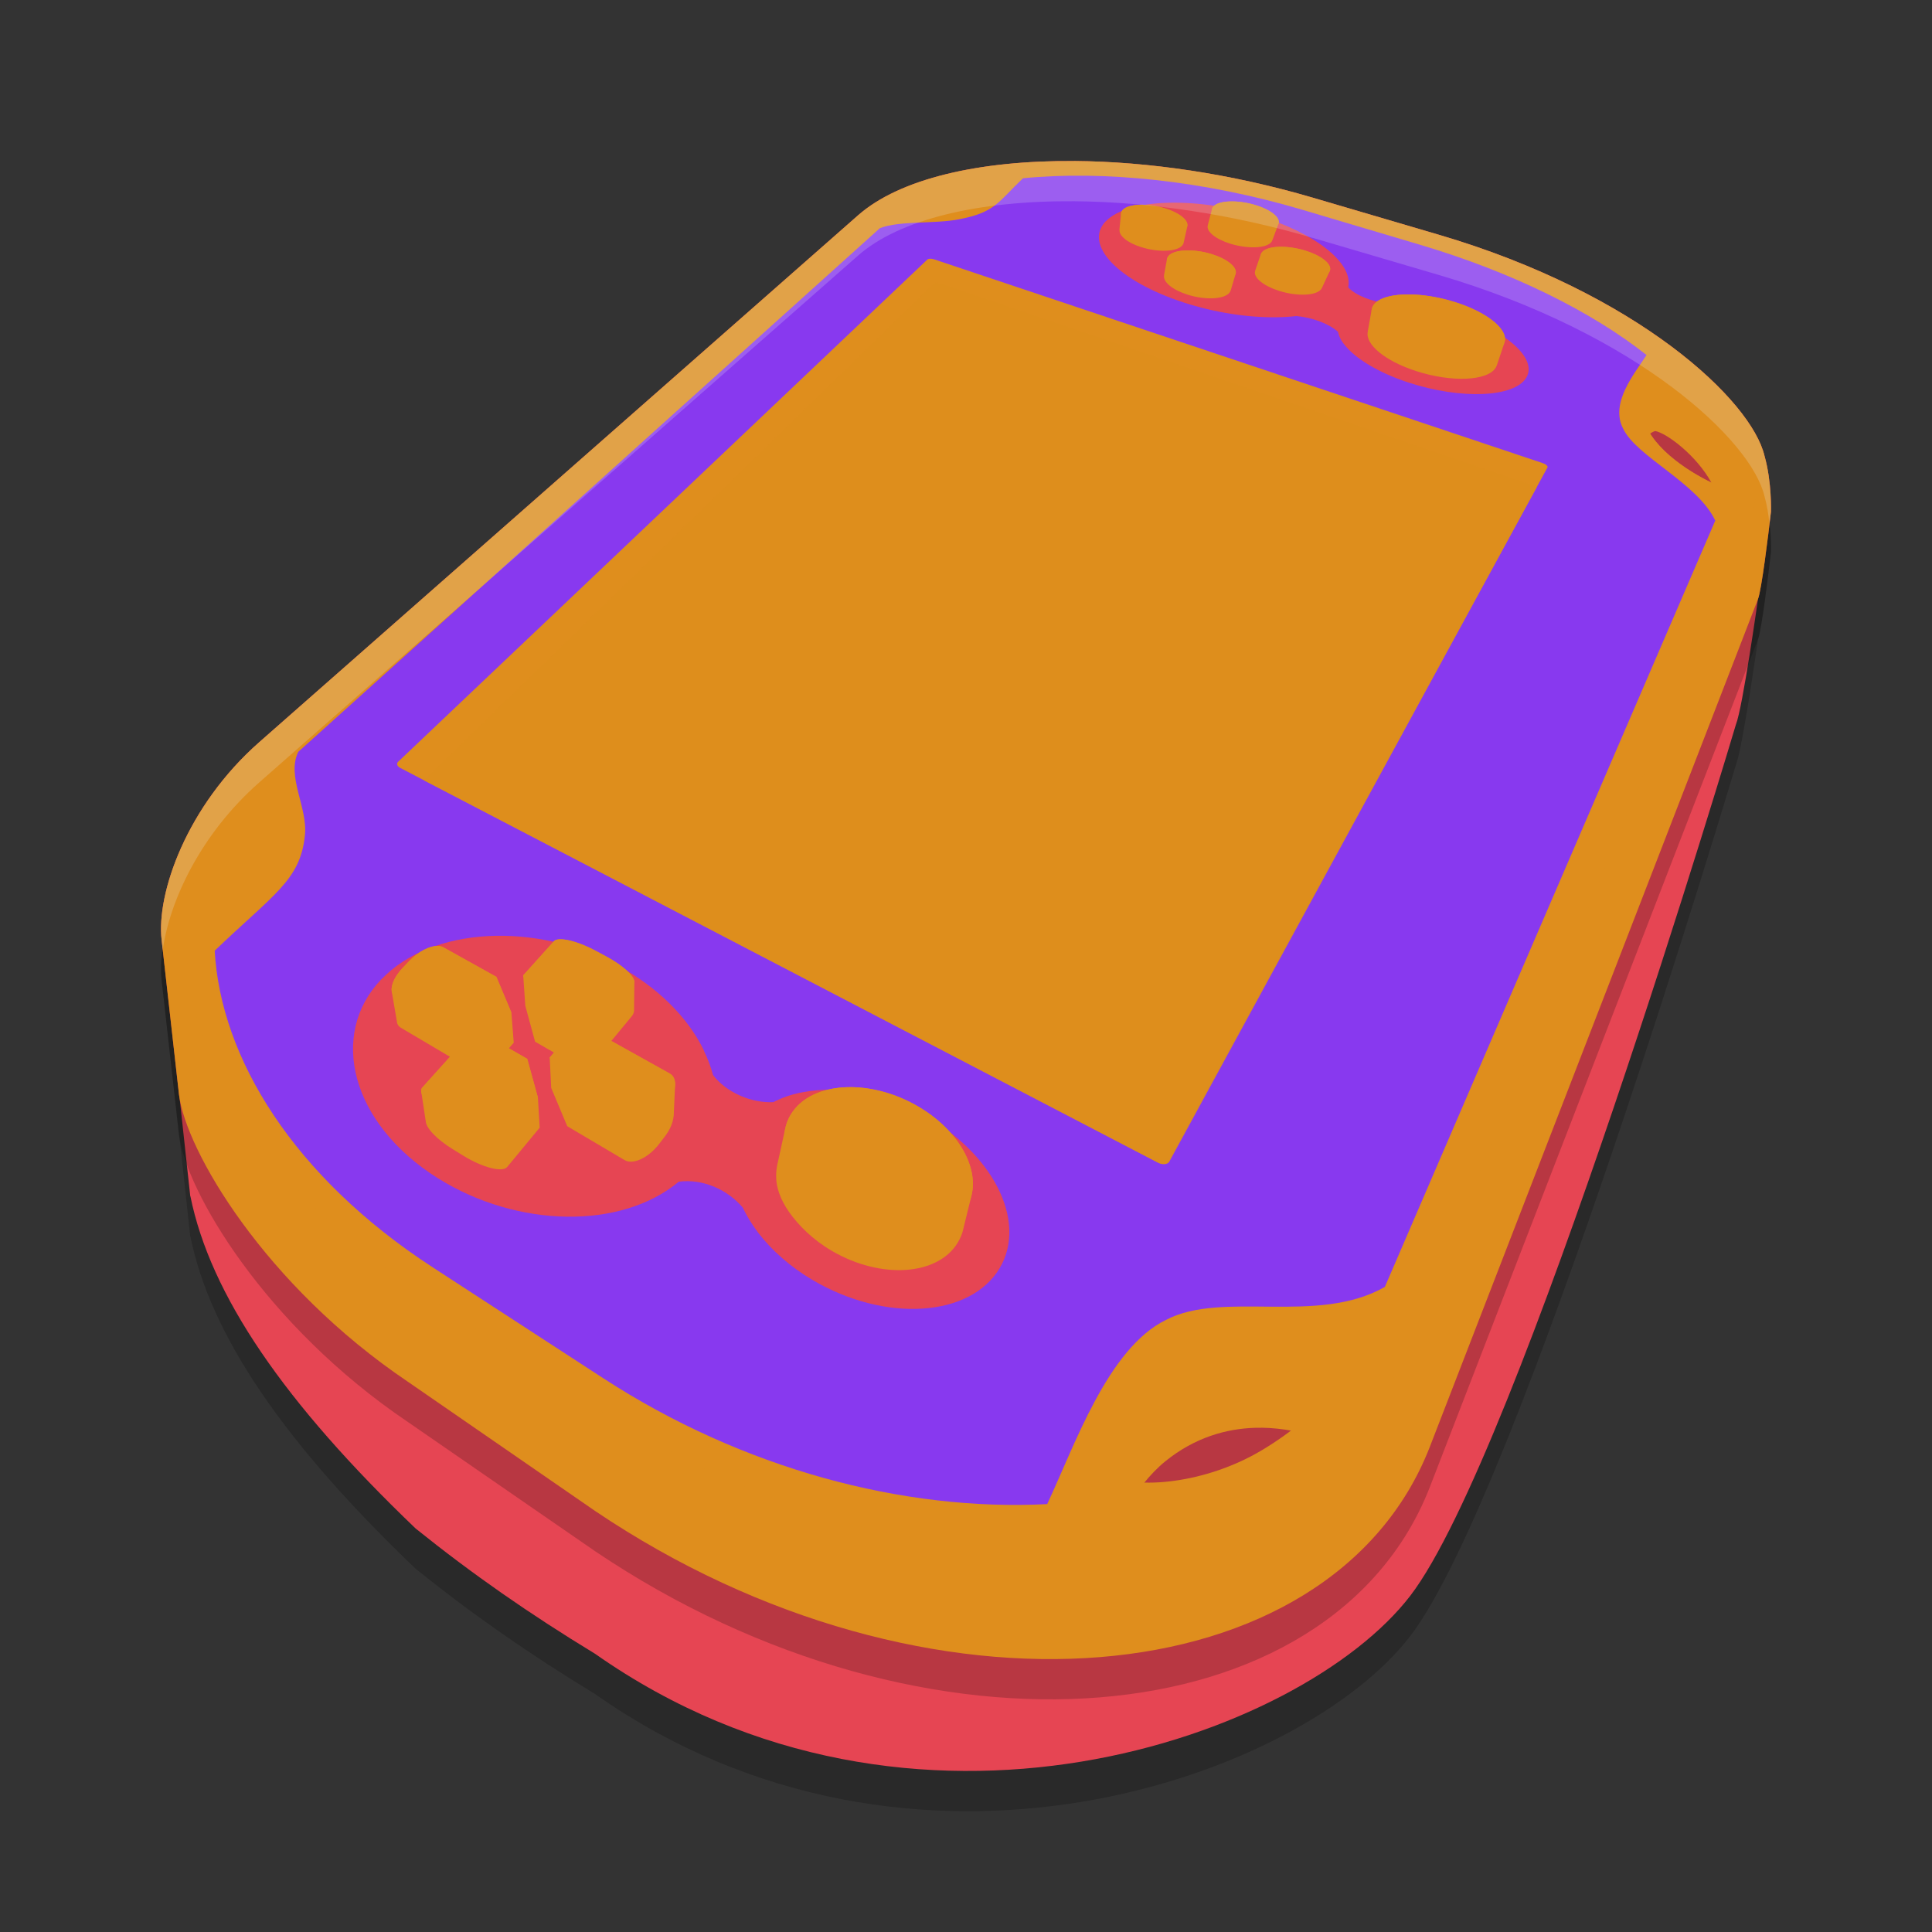 <svg xmlns="http://www.w3.org/2000/svg" width="48" height="48" version="1.1">
 <rect width="100%" height="100%" fill="#333333" stroke="none"/>
 <path style="opacity:0.2" d="M 26.688,5.001 C 24.331,4.983 22.353,5.438 21.318,6.349 L 6.441,19.439 c -1.803,1.586 -2.561,3.758 -2.425,4.918 l 0.431,3.837 c 0.005,0.042 0.012,0.085 0.02,0.13 l 0.26,2.395 h 0.003 c 0.497,2.456 2.331,5.132 5.598,8.258 1.413,1.136 2.831,2.122 4.455,3.11 7.908,5.555 17.557,2.073 20.255,-1.441 2.699,-3.514 8.09,-21.645 8.09,-21.645 0.168,-0.416 0.548,-3.116 0.548,-3.116 0.089,-0.226 0.258,-1.595 0.323,-2.173 0,0 0.025,-0.731 -0.16,-1.385 C 43.515,10.947 40.694,8.286 35.742,6.831 L 32.607,5.909 c -2.024,-0.595 -4.086,-0.895 -5.919,-0.909 z"/>
 <path style="fill:#e64553" d="M 26.688,4.001 C 24.331,3.983 22.353,4.438 21.318,5.349 L 6.441,18.439 c -1.803,1.586 -2.561,3.758 -2.425,4.918 l 0.431,3.837 c 0.005,0.042 0.012,0.085 0.02,0.13 l 0.26,2.395 h 0.003 c 0.497,2.456 2.331,5.132 5.598,8.258 1.413,1.136 2.831,2.122 4.455,3.11 7.908,5.555 17.557,2.073 20.255,-1.441 2.699,-3.514 8.09,-21.645 8.09,-21.645 0.168,-0.416 0.548,-3.116 0.548,-3.116 0.089,-0.226 0.258,-1.595 0.323,-2.173 0,0 0.025,-0.731 -0.16,-1.385 C 43.515,9.947 40.694,7.286 35.742,5.831 L 32.607,4.909 c -2.024,-0.595 -4.086,-0.895 -5.919,-0.909 z"/>
 <path style="opacity:0.2" d="M 26.688,5 C 24.331,4.982 22.353,5.438 21.318,6.348 L 6.441,19.439 c -1.803,1.586 -2.561,3.758 -2.425,4.918 l 0.431,3.837 c 0.168,1.383 2.121,4.731 5.691,7.138 l 4.652,3.211 c 8.238,5.554 18.284,4.647 20.727,-1.58 l 8.159,-21.078 c 0.089,-0.226 0.258,-1.595 0.323,-2.173 0,0 0.025,-0.731 -0.16,-1.385 C 43.515,10.947 40.694,8.286 35.742,6.83 L 32.607,5.909 c -2.024,-0.595 -4.086,-0.895 -5.919,-0.909 z m 14.437,6.708 c 0.281,0.051 1.025,0.603 1.397,1.287 -0.486,-0.234 -1.185,-0.672 -1.531,-1.219 0.045,-0.032 0.098,-0.061 0.134,-0.068 z m -9.786,24.762 c 0.253,0.003 0.529,0.032 0.76,0.076 -0.215,0.163 -0.47,0.346 -0.721,0.497 -1.033,0.62 -2.199,0.835 -2.964,0.812 0.151,-0.189 0.34,-0.391 0.541,-0.553 0.727,-0.588 1.511,-0.81 2.237,-0.83 0.05,-0.001 0.099,-0.002 0.148,-0.001 z"/>
 <path style="fill:#df8e1d" d="M 26.688,4.001 C 24.331,3.983 22.353,4.438 21.318,5.349 L 6.441,18.439 c -1.803,1.586 -2.561,3.758 -2.425,4.918 l 0.431,3.837 c 0.168,1.383 2.121,4.731 5.691,7.138 l 4.652,3.211 c 8.238,5.554 18.284,4.647 20.727,-1.58 l 8.159,-21.078 c 0.089,-0.226 0.258,-1.595 0.323,-2.173 0,0 0.025,-0.731 -0.16,-1.385 C 43.515,9.947 40.694,7.286 35.742,5.831 L 32.607,4.909 c -2.024,-0.595 -4.086,-0.895 -5.919,-0.909 z M 41.125,10.709 c 0.281,0.051 1.025,0.603 1.397,1.287 -0.486,-0.234 -1.185,-0.672 -1.531,-1.219 0.045,-0.032 0.098,-0.061 0.134,-0.068 z m -9.786,24.762 c 0.253,0.003 0.529,0.032 0.76,0.076 -0.215,0.163 -0.47,0.346 -0.721,0.497 -1.033,0.62 -2.199,0.835 -2.964,0.812 0.151,-0.189 0.34,-0.391 0.541,-0.553 0.727,-0.588 1.511,-0.81 2.237,-0.83 0.05,-0.001 0.099,-0.002 0.148,-0.001 z"/>
 <path style="fill:#df8e1d" d="m 6.809,18.645 c -3.735,3.323 -2.7,9.276 3.535,13.385 0,0 4.466,2.944 4.466,2.944 7.955,5.243 17.677,4.554 20.093,-1.315 0,0 8.627,-20.953 8.627,-20.953 0.934,-2.268 -2.844,-5.242 -7.966,-6.755 0,0 -3.046,-0.9 -3.046,-0.9 -4.475,-1.322 -9.136,-1.151 -10.896,0.414 0,0 -14.814,13.18 -14.814,13.18 m 21.15,16.63 c 0.242,-0.443 0.572,-1.074 1.338,-1.509 1.5,-0.854 3.274,-0.492 4.059,-0.17 0.441,0.274 -0.465,1.51 -1.989,2.425 -1.568,0.942 -3.385,0.951 -3.757,0.608 -0.067,-0.232 0.105,-0.905 0.35,-1.354 0,0 0,0 0,0 M 40.922,9.792 c 0.075,-0.169 0.27,-0.353 0.39,-0.375 0.292,0.054 1.081,0.638 1.435,1.361 0.367,0.75 0.327,1.405 -7.38e-4,1.311 -0.518,-0.211 -1.528,-0.779 -1.859,-1.522 -0.161,-0.361 -0.042,-0.606 0.034,-0.776 0,0 0,0 0,0"/>
 <path style="fill:#8839ef" d="m 7.433,18.657 c -0.009,0.006 -0.015,0.014 -0.022,0.021 -0.3,0.612 0.241,1.386 0.164,2.079 -0.115,1.118 -0.785,1.465 -2.241,2.863 0.151,2.666 1.952,5.613 5.42,7.869 0,0 4.232,2.752 4.232,2.752 3.462,2.251 7.462,3.313 11.031,3.128 0.682,-1.452 1.508,-3.873 2.951,-4.576 1.417,-0.742 3.755,0.139 5.438,-0.82 0,0 8.209,-19.039 8.209,-19.039 -0.441,-0.935 -1.961,-1.588 -2.29,-2.287 C 39.996,10.011 40.604,9.291 40.908,8.821 39.544,7.741 37.575,6.763 35.277,6.08 c 0,0 -2.913,-0.866 -2.913,-0.866 -2.474,-0.735 -4.966,-0.981 -6.948,-0.785 -0.621,0.59 -0.683,0.845 -1.592,1.02 -0.588,0.116 -1.481,0.031 -1.962,0.219 -0.009,0.006 -0.013,0.011 -0.018,0.016 0,0 -14.41,12.974 -14.41,12.974"/>
 <path style="fill:#e64553" d="m 27.472,5.499 c 0.532,-0.557 2.199,-0.62 3.777,-0.144 1.419,0.428 2.379,1.176 2.247,1.784 0.187,0.202 0.584,0.354 0.988,0.404 0.113,-0.002 0.23,0.002 0.351,0.01 0,0 0.14,0.011 0.14,0.011 0.375,0.037 0.771,0.117 1.152,0.235 1.263,0.391 2.081,1.098 1.795,1.581 -0.293,0.496 -1.619,0.552 -2.929,0.124 -0.735,-0.241 -1.326,-0.594 -1.598,-0.95 0,0 -0.028,-0.035 -0.028,-0.035 -0.066,-0.093 -0.107,-0.184 -0.123,-0.272 -0.206,-0.195 -0.63,-0.359 -1.036,-0.395 -0.152,0.018 -0.314,0.028 -0.482,0.03 0,0 -0.009,1.304e-4 -0.009,1.304e-4 C 30.99,7.893 30.165,7.761 29.408,7.515 27.761,6.978 26.92,6.074 27.47,5.499 c 0,0 0,2.76e-5 0,2.76e-5 M 9.472,24.332 c -1.313,1.374 -0.749,3.592 1.413,4.944 1.981,1.237 4.551,1.274 5.979,0.083 0.597,-0.079 1.21,0.194 1.591,0.644 0.072,0.152 0.158,0.302 0.259,0.45 0,0 0.12,0.17 0.12,0.17 0.342,0.447 0.804,0.851 1.344,1.172 1.809,1.073 3.934,0.937 4.661,-0.293 0.699,-1.182 -0.199,-2.885 -1.93,-3.817 -0.965,-0.518 -2.052,-0.72 -2.953,-0.551 0,0 -0.09,0.016 -0.09,0.016 -0.237,0.052 -0.455,0.13 -0.651,0.232 -0.55,0.029 -1.175,-0.244 -1.501,-0.674 -0.053,-0.201 -0.128,-0.401 -0.224,-0.598 0,0 0,-0.009 0,-0.009 -0.402,-0.832 -1.158,-1.575 -2.116,-2.096 -2.067,-1.121 -4.649,-0.982 -5.898,0.326 0,0 0,-2.8e-5 0,-2.8e-5"/>
 <path style="fill:#df8e1d" d="m 9.891,18.926 c 0,0 13.149,-12.478 13.149,-12.478 0.026,-0.025 0.098,-0.028 0.162,-0.007 0,0 15.126,5.065 15.126,5.065 0.083,0.028 0.136,0.076 0.118,0.109 0,0 -9.424,17.248 -9.424,17.248 -0.036,0.066 -0.153,0.073 -0.262,0.016 0,0 -18.819,-9.802 -18.819,-9.802 -0.075,-0.039 -0.097,-0.107 -0.049,-0.152 0,0 0,0 0,0"/>
 <path style="fill:#df8e1d" d="m 13.902,23.337 c -0.066,0.003 -0.115,0.019 -0.141,0.05 l -0.762,0.847 -1.48e-4,2e-4 1.48e-4,10e-4 0.052,0.752 0.243,0.893 0.47,0.27 -0.107,0.125 1.47e-4,6.14e-4 0.037,0.752 0.399,0.952 1.424,0.842 c 0.209,0.124 0.592,-0.055 0.855,-0.396 l 0.143,-0.186 c 0.133,-0.173 0.206,-0.352 0.219,-0.502 h 0.003 l 0.033,-0.736 -0.001,-4.14e-4 c 0.018,-0.149 -0.025,-0.271 -0.131,-0.33 L 15.199,25.868 v -2.15e-4 l -0.015,2.15e-4 0.52,-0.63 c 0.024,-0.031 0.045,-0.084 0.048,-0.11 l 0.009,-0.732 h -0.001 c 0.001,-0.147 -0.282,-0.409 -0.697,-0.632 L 14.804,23.625 C 14.45,23.435 14.1,23.328 13.902,23.337 Z m -3.014,0.165 c -0.202,-0.01 -0.493,0.135 -0.722,0.374 l -0.156,0.163 c -0.197,0.206 -0.297,0.427 -0.279,0.581 h -2.067e-4 l 2.067e-4,6.14e-4 0.136,0.795 c 0.006,0.032 0.035,0.085 0.09,0.117 l 1.223,0.723 -0.687,0.764 c -0.027,0.029 -0.034,0.067 -0.025,0.112 -3e-6,-5e-6 -10e-4,6e-6 -10e-4,0 9e-5,-0.005 0.108,0.712 0.108,0.712 h 0.003 c -0.008,0.164 0.257,0.453 0.666,0.705 l 0.263,0.162 c 0.485,0.299 0.976,0.425 1.095,0.282 l 0.806,-0.976 -0.044,-0.752 v -8.13e-4 c 0,0 -1.47e-4,0 -1.47e-4,0 l -0.264,-0.958 -0.456,-0.262 0.12,-0.138 -0.059,-0.752 1.48e-4,-2.15e-4 -0.372,-0.885 -1.32,-0.735 c -0.035,-0.02 -0.077,-0.03 -0.124,-0.033 z M 30.549,5.005 c -0.186,0.007 -0.335,0.049 -0.403,0.124 -0.022,0.024 -0.033,0.05 -0.036,0.077 l -7.38e-4,-1.534e-4 -0.103,0.392 7.39e-4,4.602e-4 c -0.043,0.147 0.184,0.34 0.562,0.457 0.431,0.133 0.888,0.116 1.016,-0.039 0.014,-0.017 0.022,-0.036 0.027,-0.055 l 0.002,6.136e-4 0.155,-0.416 -5.9e-4,-1.534e-4 C 31.805,5.395 31.563,5.204 31.177,5.09 30.959,5.026 30.735,4.998 30.549,5.005 Z m -2.241,0.083 c -0.187,0.007 -0.339,0.049 -0.412,0.124 -0.026,0.027 -0.039,0.056 -0.043,0.087 l -7.39e-4,-1.534e-4 -0.041,0.407 0.004,0.001 c -0.021,0.144 0.187,0.323 0.538,0.433 0.423,0.134 0.882,0.116 1.02,-0.04 0.012,-0.013 0.017,-0.027 0.023,-0.042 l 0.004,0.001 0.003,-0.011 c 0.003,-0.008 0.004,-0.017 0.006,-0.026 l 0.09,-0.401 -0.002,-4.602e-4 c 0.036,-0.148 -0.192,-0.336 -0.565,-0.448 -0.214,-0.064 -0.436,-0.092 -0.623,-0.086 z m 3.458,1.045 c -0.192,0.007 -0.344,0.052 -0.412,0.132 -0.015,0.017 -0.024,0.036 -0.03,0.055 l -0.001,-1.534e-4 -0.143,0.419 h 4.42e-4 c -0.039,0.157 0.203,0.362 0.597,0.487 0.45,0.142 0.921,0.123 1.048,-0.042 0.005,-0.007 0.005,-0.014 0.009,-0.021 l 0.004,7.67e-4 0.194,-0.42 c 0.001,-0.003 0.003,-0.005 0.004,-0.008 l 0.002,-0.005 -5.91e-4,-1.534e-4 C 33.101,6.568 32.84,6.351 32.418,6.224 32.191,6.155 31.959,6.126 31.767,6.133 Z m -2.311,0.089 c -0.193,0.007 -0.348,0.052 -0.421,0.132 -0.021,0.024 -0.033,0.049 -0.039,0.075 l -7.39e-4,-1.534e-4 -0.075,0.412 0.002,4.602e-4 c -0.031,0.156 0.195,0.354 0.57,0.475 0.442,0.143 0.916,0.124 1.053,-0.042 0.015,-0.018 0.024,-0.038 0.03,-0.058 l 0.002,4.602e-4 0.121,-0.41 c 0.002,-0.005 0.004,-0.01 0.004,-0.015 l 0.001,-0.005 -7.39e-4,-1.534e-4 C 30.729,6.629 30.488,6.432 30.102,6.313 29.879,6.244 29.648,6.214 29.455,6.222 Z M 35.015,7.315 c -0.423,-0.004 -0.757,0.083 -0.885,0.257 -0.03,0.041 -0.047,0.085 -0.052,0.131 l -7.38e-4,-1.534e-4 -0.097,0.539 0.002,6.136e-4 c -0.067,0.31 0.421,0.724 1.199,0.976 0.882,0.286 1.775,0.249 1.979,-0.083 0.009,-0.015 0.015,-0.032 0.022,-0.048 l 0.002,4.602e-4 0.004,-0.012 c 5.91e-4,-0.002 8.86e-4,-0.004 0.002,-0.006 l 0.193,-0.573 -0.001,-4.602e-4 C 37.473,8.175 36.93,7.742 36.109,7.493 35.727,7.377 35.344,7.318 35.015,7.315 Z M 21.175,27.011 c -0.632,-0.012 -1.184,0.193 -1.478,0.604 -0.095,0.132 -0.157,0.277 -0.189,0.43 l -5.9e-4,-4.14e-4 -0.181,0.827 c -0.005,0.023 -0.056,0.197 -0.04,0.437 0.013,0.188 0.085,0.473 0.319,0.805 0.234,0.332 0.59,0.689 1.065,0.966 1.214,0.708 2.62,0.615 3.12,-0.199 0.067,-0.109 0.112,-0.226 0.127,-0.286 l 0.218,-0.888 -4.42e-4,-2.14e-4 C 24.324,28.946 23.743,27.995 22.713,27.435 22.207,27.16 21.667,27.02 21.175,27.011 Z"/>
 <path style="fill:#df8e1d" d="m 12.999,24.234 c 0,0 0.249,0.893 0.249,0.893 0,0 0.587,0.329 0.587,0.329 0,0 1.159,-0.119 1.159,-0.119 0,0 0.745,-0.882 0.745,-0.882 0.106,-0.125 -0.198,-0.434 -0.676,-0.691 0,0 -0.26,-0.14 -0.26,-0.14 -0.471,-0.253 -0.937,-0.36 -1.043,-0.238 0,0 -0.762,0.847 -0.762,0.847 m -1.665,1.852 c 0,0 1.174,-0.117 1.174,-0.117 0,0 0.591,0.339 0.591,0.339 0,0 0.264,0.959 0.264,0.959 0,0 -0.825,0.975 -0.825,0.975 -0.122,0.144 -0.624,0.017 -1.121,-0.281 0,0 -0.27,-0.162 -0.27,-0.162 -0.489,-0.294 -0.781,-0.641 -0.655,-0.778 0,0 0.841,-0.935 0.841,-0.935 M 15.199,25.868 c 0,0 -1.206,0.015 -1.206,0.015 0,0 -0.335,0.391 -0.335,0.391 0,0 0.408,0.952 0.408,0.952 0,0 1.458,0.842 1.458,0.842 0.214,0.124 0.606,-0.054 0.876,-0.396 0,0 0.146,-0.186 0.146,-0.186 0.264,-0.336 0.304,-0.698 0.092,-0.816 0,0 -1.439,-0.802 -1.439,-0.802 m -2.867,-1.598 c 0,0 0.372,0.885 0.372,0.885 0,0 -0.339,0.381 -0.339,0.381 0,0 -1.199,0.015 -1.199,0.015 0,0 -1.334,-0.77 -1.334,-0.77 -0.19,-0.11 -0.108,-0.441 0.179,-0.741 0,0 0.156,-0.163 0.156,-0.163 0.282,-0.295 0.658,-0.446 0.846,-0.341 0,0 1.32,0.735 1.32,0.735 M 28.932,5.174 c 0.431,0.13 0.67,0.36 0.529,0.514 -0.142,0.156 -0.614,0.174 -1.05,0.04 -0.433,-0.133 -0.661,-0.364 -0.514,-0.516 0.146,-0.15 0.607,-0.167 1.035,-0.039 0,0 0,0 0,0 m 3.487,1.05 c 0.458,0.138 0.728,0.382 0.599,0.547 -0.131,0.166 -0.616,0.185 -1.079,0.042 -0.46,-0.141 -0.719,-0.387 -0.583,-0.548 0.135,-0.16 0.609,-0.178 1.064,-0.041 0,0 0,0 0,0 M 31.737,5.602 c -0.132,0.155 -0.602,0.173 -1.046,0.04 -0.44,-0.132 -0.683,-0.362 -0.546,-0.513 0.136,-0.15 0.596,-0.167 1.031,-0.038 0.439,0.129 0.692,0.358 0.561,0.512 0,0 0,0 0,0 M 30.667,6.862 C 30.525,7.028 30.038,7.047 29.583,6.904 29.131,6.762 28.887,6.515 29.034,6.354 c 0.145,-0.16 0.622,-0.178 1.068,-0.041 0.45,0.139 0.704,0.384 0.564,0.549 0,0 0,0 0,0 m 5.442,0.631 c 0.885,0.269 1.447,0.75 1.241,1.076 -0.209,0.331 -1.127,0.369 -2.033,0.083 -0.893,-0.282 -1.417,-0.766 -1.186,-1.08 0.227,-0.309 1.106,-0.344 1.978,-0.079 0,0 0,0 0,0 M 22.713,27.435 c 1.184,0.644 1.776,1.804 1.286,2.596 -0.503,0.814 -1.93,0.903 -3.149,0.195 -1.191,-0.692 -1.691,-1.863 -1.153,-2.612 0.524,-0.73 1.859,-0.809 3.017,-0.179 0,0 0,0 0,0"/>
 <path style="opacity:0.95;fill:#df8e1d" d="m 23.197,7.042 c 0.025,-0.024 0.096,-0.027 0.158,-0.007 l 14.831,5.056 c -3.08,5.654 -6.057,11.12 -9.137,16.774 -0.035,0.064 -0.163,0.08 -0.269,0.025 -6.172,-3.215 -12.076,-6.29 -18.249,-9.504 z"/>
 <path style="fill:#eff1f5;opacity:0.2" d="M 26.688 4 C 24.331 3.982 22.353 4.439 21.318 5.35 L 6.441 18.439 C 4.639 20.026 3.88 22.197 4.016 23.357 L 4.043 23.607 C 4.207 22.402 4.973 20.731 6.441 19.439 L 21.318 6.35 C 22.353 5.439 24.331 4.982 26.688 5 C 28.521 5.014 30.583 5.313 32.607 5.908 L 35.742 6.83 C 40.694 8.286 43.515 10.948 43.838 12.328 C 43.904 12.56 43.938 12.792 43.961 13.008 C 43.972 12.918 43.99 12.783 43.998 12.713 C 43.998 12.713 44.023 11.982 43.838 11.328 C 43.515 9.948 40.694 7.286 35.742 5.83 L 32.607 4.908 C 30.583 4.313 28.521 4.014 26.688 4 z"/>
</svg>
